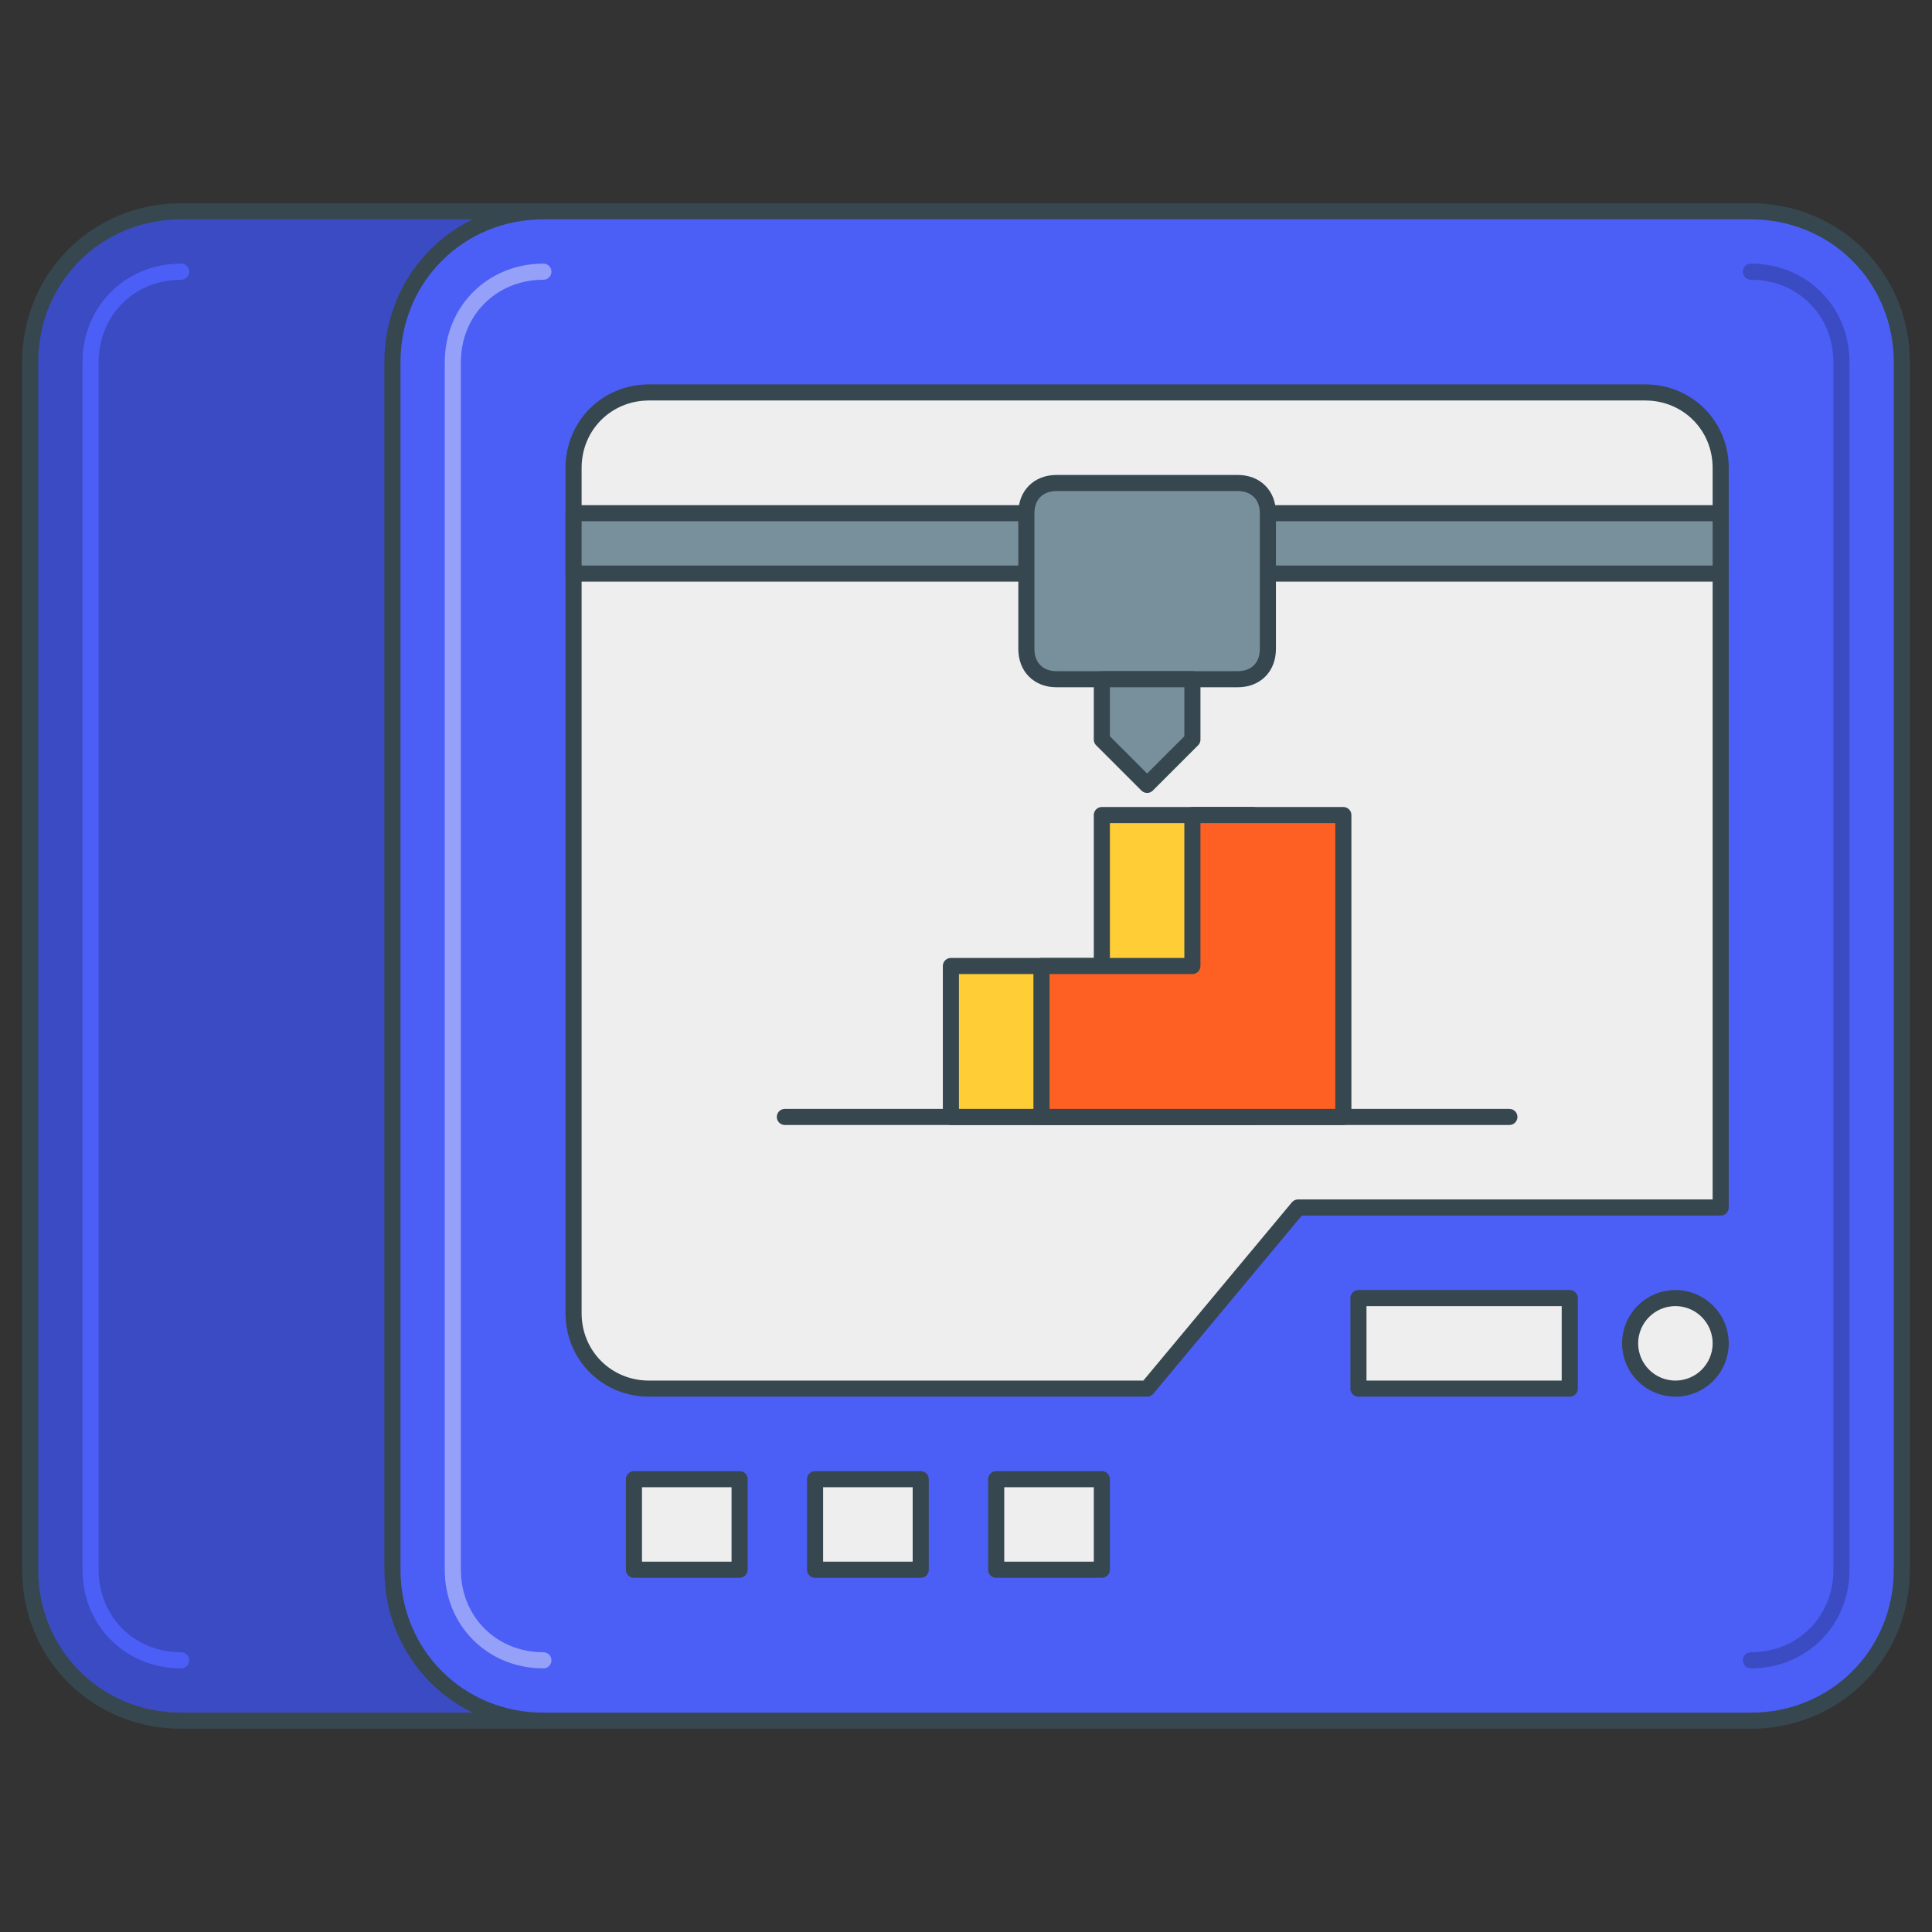 <svg width="120" height="120" viewBox="0 0 120 120" fill="none" xmlns="http://www.w3.org/2000/svg">
<rect x="0" y="0" width="120" height="120" fill="#333333" stroke="none"/>
<path d="M86.25 106.875H11.25C6 106.875 1.875 102.75 1.875 97.5V22.5C1.875 17.25 6 13.125 11.25 13.125H86.25C91.5 13.125 95.625 17.25 95.625 22.5V97.5C95.625 102.75 91.5 106.875 86.25 106.875Z" fill="#3B4BC4" stroke="#37474F" stroke-miterlimit="10" stroke-linecap="round" stroke-linejoin="round"/>
<path d="M108.75 106.875H33.75C28.5 106.875 24.375 102.75 24.375 97.5V22.5C24.375 17.25 28.5 13.125 33.75 13.125H108.75C114 13.125 118.125 17.25 118.125 22.5V97.5C118.125 102.75 114 106.875 108.75 106.875Z" fill="#4B5FF7" stroke="#37474F" stroke-miterlimit="10" stroke-linecap="round" stroke-linejoin="round"/>
<path d="M33.75 103.125C30.562 103.125 28.125 100.688 28.125 97.5V22.5C28.125 19.312 30.562 16.875 33.75 16.875" stroke="#95A1F9" stroke-miterlimit="10" stroke-linecap="round" stroke-linejoin="round"/>
<path d="M11.25 103.125C8.062 103.125 5.625 100.688 5.625 97.5V22.5C5.625 19.312 8.062 16.875 11.25 16.875" stroke="#4B5FF7" stroke-miterlimit="10" stroke-linecap="round" stroke-linejoin="round"/>
<path d="M108.75 16.875C111.938 16.875 114.375 19.312 114.375 22.5V97.5C114.375 100.688 111.938 103.125 108.75 103.125" stroke="#3B4BC4" stroke-miterlimit="10" stroke-linecap="round" stroke-linejoin="round"/>
<path d="M35.625 29.062V81.562C35.625 84.188 37.688 86.25 40.312 86.25H71.25L80.625 75H106.875V29.062C106.875 26.438 104.812 24.375 102.188 24.375H40.312C37.688 24.375 35.625 26.438 35.625 29.062Z" fill="#EEEEEE" stroke="#37474F" stroke-miterlimit="10" stroke-linecap="round" stroke-linejoin="round"/>
<path d="M97.5 80.625H84.375V86.25H97.5V80.625Z" fill="#EEEEEE" stroke="#37474F" stroke-miterlimit="10" stroke-linecap="round" stroke-linejoin="round"/>
<path d="M104.062 86.25C105.616 86.25 106.875 84.991 106.875 83.438C106.875 81.884 105.616 80.625 104.062 80.625C102.509 80.625 101.25 81.884 101.25 83.438C101.25 84.991 102.509 86.25 104.062 86.25Z" fill="#EEEEEE" stroke="#37474F" stroke-miterlimit="10" stroke-linecap="round" stroke-linejoin="round"/>
<path d="M45.938 91.875H39.375V97.5H45.938V91.875Z" fill="#EEEEEE" stroke="#37474F" stroke-miterlimit="10" stroke-linecap="round" stroke-linejoin="round"/>
<path d="M57.188 91.875H50.625V97.5H57.188V91.875Z" fill="#EEEEEE" stroke="#37474F" stroke-miterlimit="10" stroke-linecap="round" stroke-linejoin="round"/>
<path d="M68.438 91.875H61.875V97.5H68.438V91.875Z" fill="#EEEEEE" stroke="#37474F" stroke-miterlimit="10" stroke-linecap="round" stroke-linejoin="round"/>
<path d="M93.75 69.375H48.75" stroke="#37474F" stroke-miterlimit="10" stroke-linecap="round" stroke-linejoin="round"/>
<path d="M106.875 31.875H35.625V35.625H106.875V31.875Z" fill="#78909C" stroke="#37474F" stroke-miterlimit="10" stroke-linecap="round" stroke-linejoin="round"/>
<path d="M76.875 42.188H65.625C64.5 42.188 63.75 41.438 63.75 40.312V31.875C63.75 30.75 64.5 30 65.625 30H76.875C78 30 78.75 30.75 78.75 31.875V40.312C78.75 41.438 78 42.188 76.875 42.188Z" fill="#78909C" stroke="#37474F" stroke-miterlimit="10" stroke-linecap="round" stroke-linejoin="round"/>
<path d="M74.062 45.938L71.25 48.75L68.438 45.938V42.188H74.062V45.938Z" fill="#78909C" stroke="#37474F" stroke-miterlimit="10" stroke-linecap="round" stroke-linejoin="round"/>
<path d="M68.438 50.625V60H59.062V69.375H77.812V50.625H68.438Z" fill="#FFCD36" stroke="#37474F" stroke-miterlimit="10" stroke-linecap="round" stroke-linejoin="round"/>
<path d="M74.062 50.625V60H64.688V69.375H83.438V50.625H74.062Z" fill="#FE6023" stroke="#37474F" stroke-miterlimit="10" stroke-linecap="round" stroke-linejoin="round"/>
</svg>
